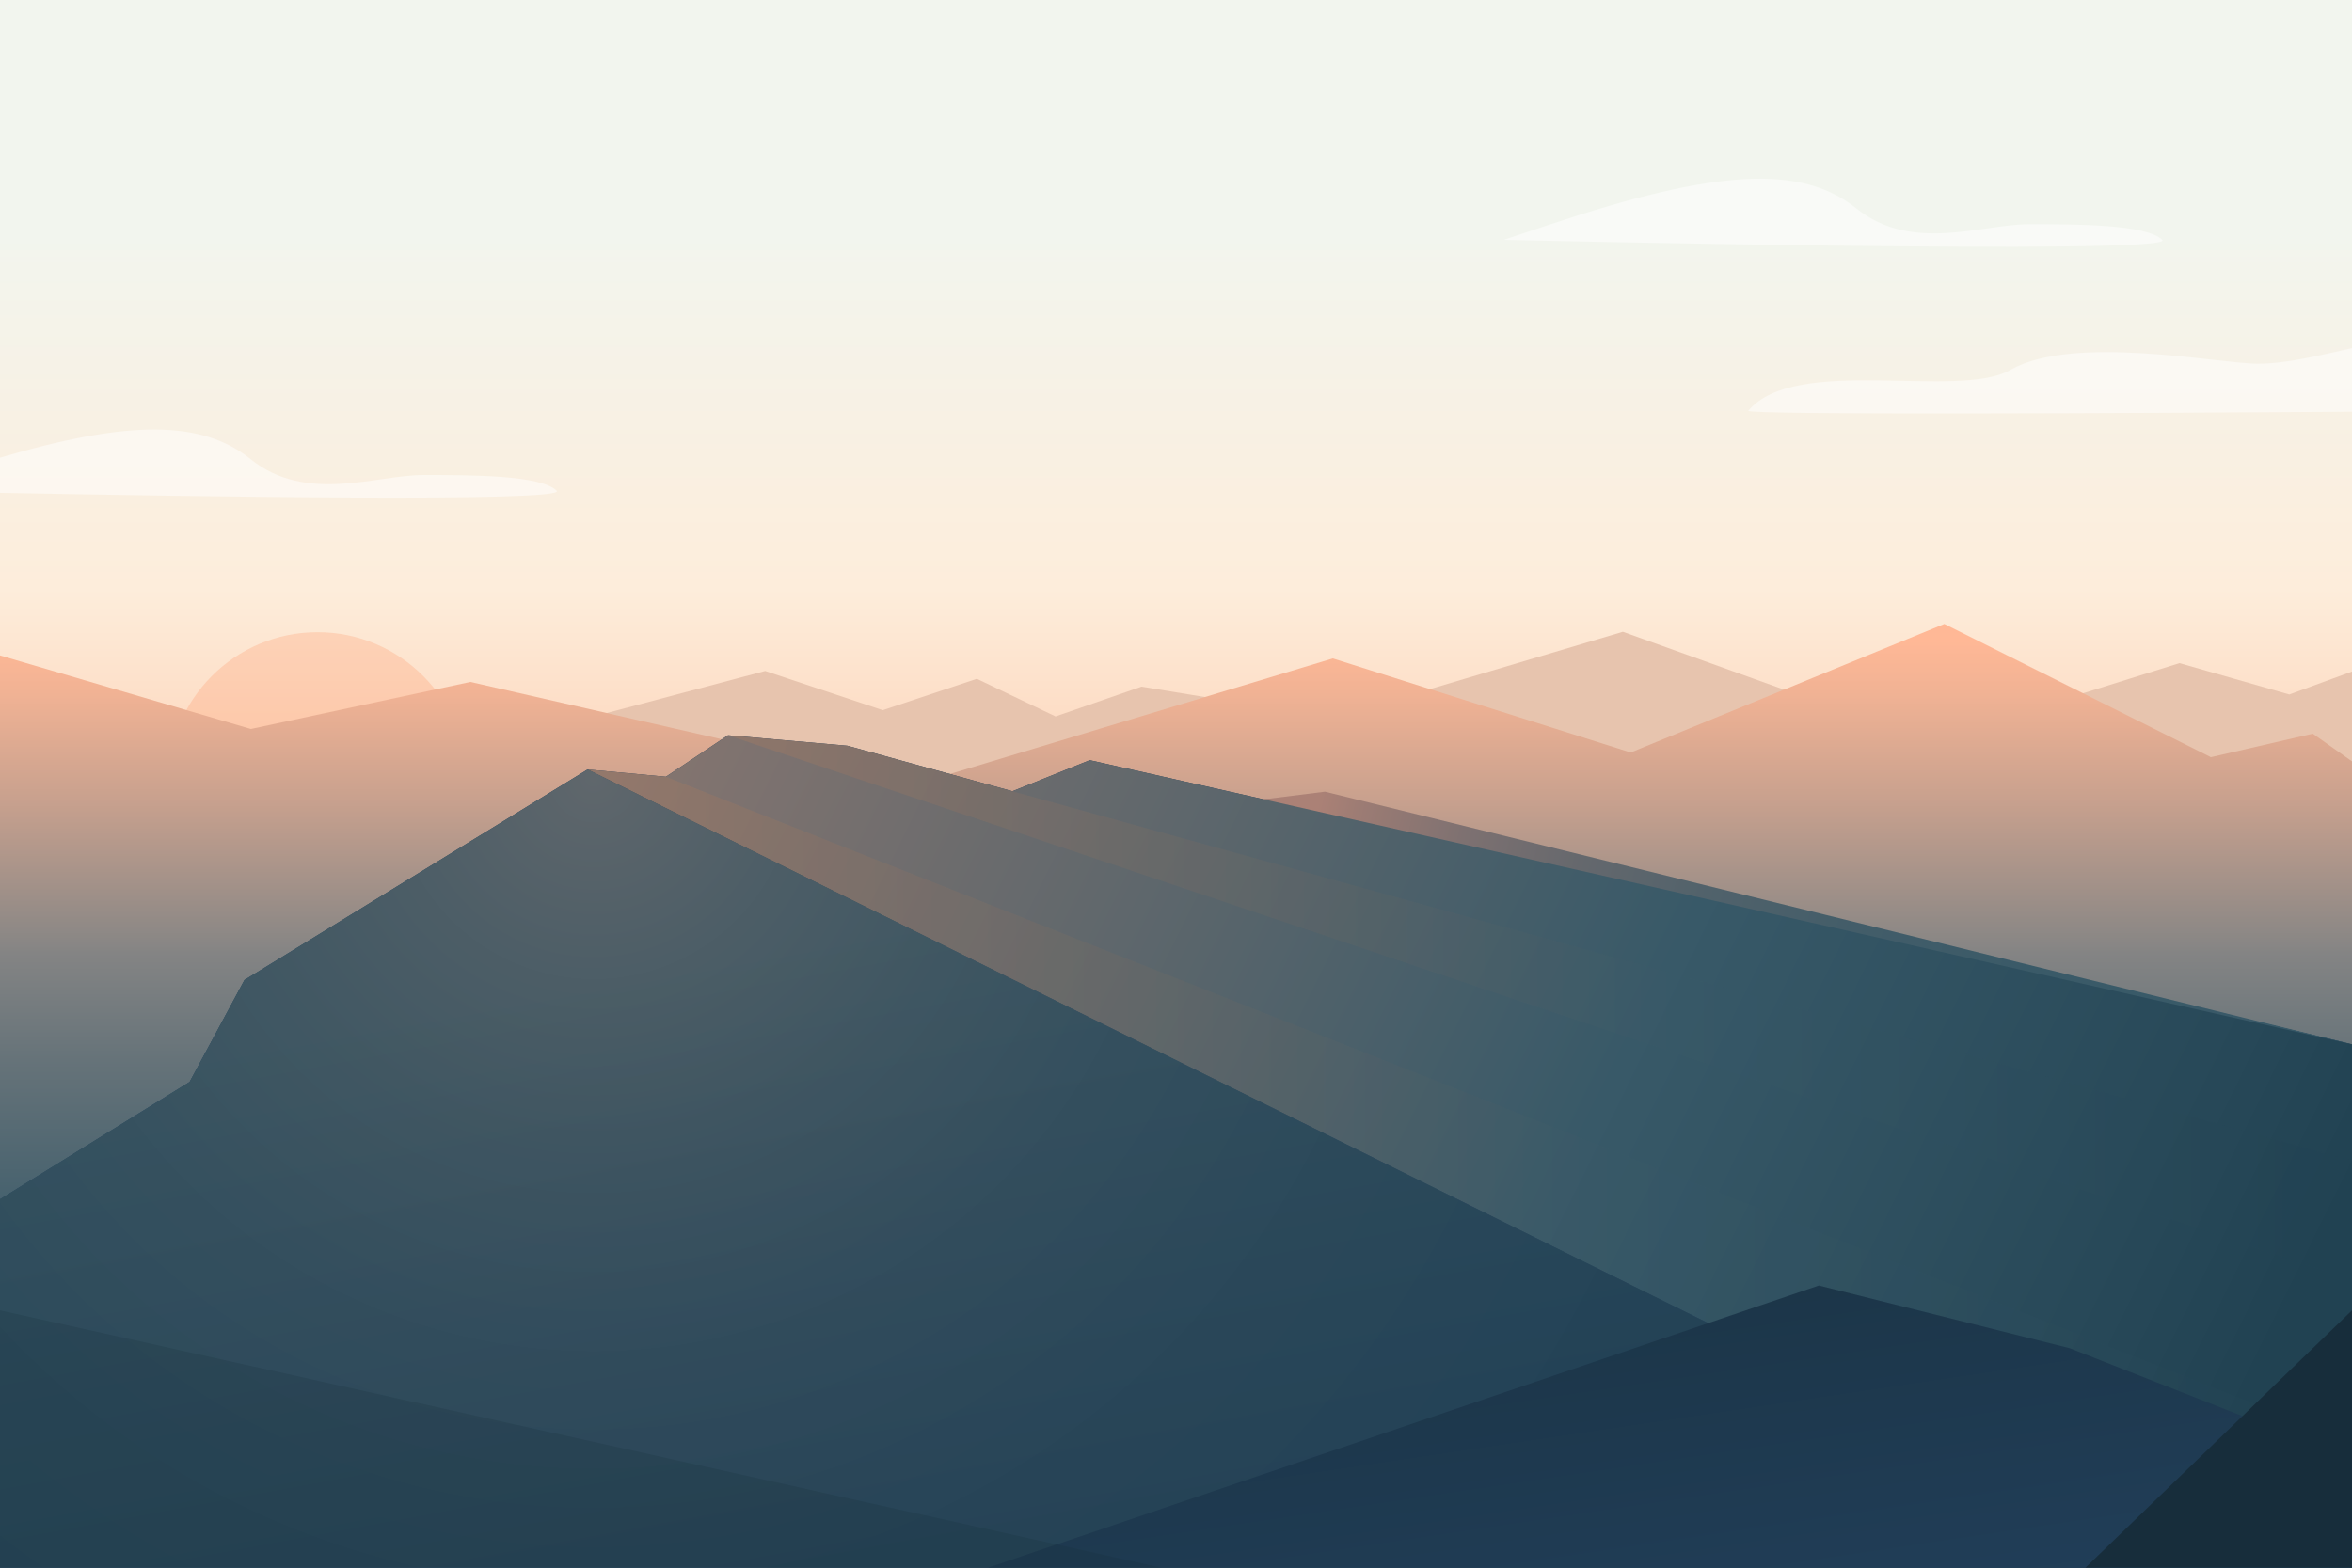 <svg xmlns="http://www.w3.org/2000/svg" width="1500" height="1000">
  <rect width="100%" height="100%" fill="#333333" stroke="none"/>
  <linearGradient id="jn" gradientUnits="userSpaceOnUse" x1="750" y1="1002.218" x2="750" y2="124.163">
    <stop offset="0" stop-color="#4190a3"/>
    <stop offset=".424" stop-color="#f0c6ab"/>
    <stop offset=".509" stop-color="#fccaac"/>
    <stop offset=".714" stop-color="#fdeddb"/>
    <stop offset=".971" stop-color="#f2f5ee"/>
  </linearGradient>
  <path fill="url(#jn)" d="M0 0h1500v1000H0z"/>
  <g opacity=".5" fill="#FFF">
    <path d="M0 314.371v-22.41c82.6-24.32 128.879-24.012 160 1.039 35.27 28.391 80 10 110 10s75 0 85 10c7.539 7.539-235.23 3.711-355 1.371zM989 143c105-35 159.732-38.389 195-10 35.266 28.389 80 10 110 10s75 0 85 10-420 0-420 0l30-10zM1500 222.029v40.602c-136.061.92-387.381 2.229-385-.631 30-36 134-7 167-26 40.15-23.109 133-4 158-4 18.02 0 38.65-5.199 60-9.971z"/>
  </g>
  <circle opacity=".2" fill="#FF804A" cx="202.5" cy="498.5" r="95.24"/>
  <path fill="#E7C4AE" d="M1500 1000V428.363L1460 443l-70-20-160 50-195-70-185 55-122-20-54.826 19L623 433l-60 20-75-25L0 557.621V1000z"/>
  <linearGradient id="jo" gradientUnits="userSpaceOnUse" x1="750" y1="408.466" x2="750" y2="996.617">
    <stop offset="0" stop-color="#ffb896"/>
    <stop offset=".059" stop-color="#f0b294"/>
    <stop offset=".171" stop-color="#c9a18e"/>
    <stop offset=".326" stop-color="#8a8785"/>
    <stop offset=".339" stop-color="#848484"/>
    <stop offset=".455" stop-color="#667379"/>
    <stop offset=".595" stop-color="#49636f"/>
    <stop offset=".734" stop-color="#345768"/>
    <stop offset=".87" stop-color="#275063"/>
    <stop offset="1" stop-color="#234e62"/>
  </linearGradient>
  <path fill="url(#jo)" d="M1500 1000V485.648L1475 468l-65 15-170-85-200 82-190-60-265 80-285-65-140 30L0 418.092V1000z"/>
  <path fill="#203D57" d="M1500 666.168L845 510l-39.049-.119L695 484.896l-49.332 19.834-105.234-29.029-76.135-6.687-39.627 26.451-49.891-4.637-218.873 134.315-34.959 64.984L0 765v235h1500z"/>
  <linearGradient id="jp" gradientUnits="userSpaceOnUse" x1="452.293" y1="339.477" x2="1473.855" y2="843.599">
    <stop offset="0" stop-color="#887670"/>
    <stop offset=".589" stop-color="#385968"/>
    <stop offset=".896" stop-color="#274858"/>
    <stop offset=".988" stop-color="#214252"/>
  </linearGradient>
  <path fill="url(#jp)" d="M1500 666.168L845 510l-39.049-.119L695 484.896l-49.332 19.834-105.234-29.029-76.135-6.687-39.627 26.451-49.891-4.637L1405.096 1000H1500z"/>
  <linearGradient id="jq" gradientUnits="userSpaceOnUse" x1="624.524" y1="577.755" x2="707.482" y2="1026.7">
    <stop offset="0" stop-color="#385968"/>
    <stop offset="1" stop-color="#203d57"/>
  </linearGradient>
  <path fill="url(#jq)" d="M0 1000V765l120.949-74.873 34.959-64.984 218.873-134.315L1405.096 1000z"/>
  <radialGradient id="jr" cx="378.748" cy="496.167" r="1135.767" gradientUnits="userSpaceOnUse">
    <stop offset="0" stop-color="#887670"/>
    <stop offset=".025" stop-color="#7e716d"/>
    <stop offset=".113" stop-color="#616365"/>
    <stop offset=".211" stop-color="#4a575e"/>
    <stop offset=".322" stop-color="#374d59"/>
    <stop offset=".454" stop-color="#2b4755"/>
    <stop offset=".627" stop-color="#234353"/>
    <stop offset="1" stop-color="#214252"/>
  </radialGradient>
  <path opacity=".5" fill="url(#jr)" d="M0 1000V765l120.949-74.873 34.959-64.984 218.873-134.315L1405.096 1000z"/>
  <linearGradient id="js" gradientUnits="userSpaceOnUse" x1="374.781" y1="745.414" x2="1500" y2="745.414">
    <stop offset="0" stop-color="#b37e60"/>
    <stop offset=".589" stop-color="#385968"/>
    <stop offset=".896" stop-color="#274858"/>
    <stop offset=".988" stop-color="#214252"/>
  </linearGradient>
  <path opacity=".3" fill="url(#js)" d="M374.781 490.828l49.891 4.637L1500 920v80h-94.904z"/>
  <linearGradient id="jt" gradientUnits="userSpaceOnUse" x1="464.299" y1="642.906" x2="1500" y2="642.906">
    <stop offset="0" stop-color="#b37e60"/>
    <stop offset=".589" stop-color="#385968"/>
    <stop offset=".896" stop-color="#274858"/>
    <stop offset=".988" stop-color="#214252"/>
  </linearGradient>
  <path opacity=".3" fill="url(#jt)" d="M464.299 469.014l76.135 6.687L1500 740.412v76.387z"/>
  <linearGradient id="ju" gradientUnits="userSpaceOnUse" x1="841" y1="511.242" x2="1492.684" y2="670.838">
    <stop offset="0" stop-color="#ab8176"/>
    <stop offset=".038" stop-color="#9d7c74"/>
    <stop offset=".141" stop-color="#7e7171"/>
    <stop offset=".255" stop-color="#65686d"/>
    <stop offset=".379" stop-color="#51626b"/>
    <stop offset=".521" stop-color="#435d69"/>
    <stop offset=".696" stop-color="#3a5a68"/>
    <stop offset="1" stop-color="#385968"/>
  </linearGradient>
  <path fill="url(#ju)" d="M805.951 509.881L845 505l655 161.168z"/>
  <linearGradient id="jv" gradientUnits="userSpaceOnUse" x1="1028.304" y1="718.273" x2="1084.494" y2="1095.55">
    <stop offset="0" stop-color="#193140"/>
    <stop offset="1" stop-color="#22405c"/>
  </linearGradient>
  <path fill="url(#jv)" d="M630.207 1000L1160 820l160 40 180 70.719V1000z"/>
  <path fill="#172D3B" d="M1500 835.852L1330 1000h170z"/>
  <path opacity=".2" fill="#172D3B" d="M0 835.852L740.818 1000H0z"/>
</svg>